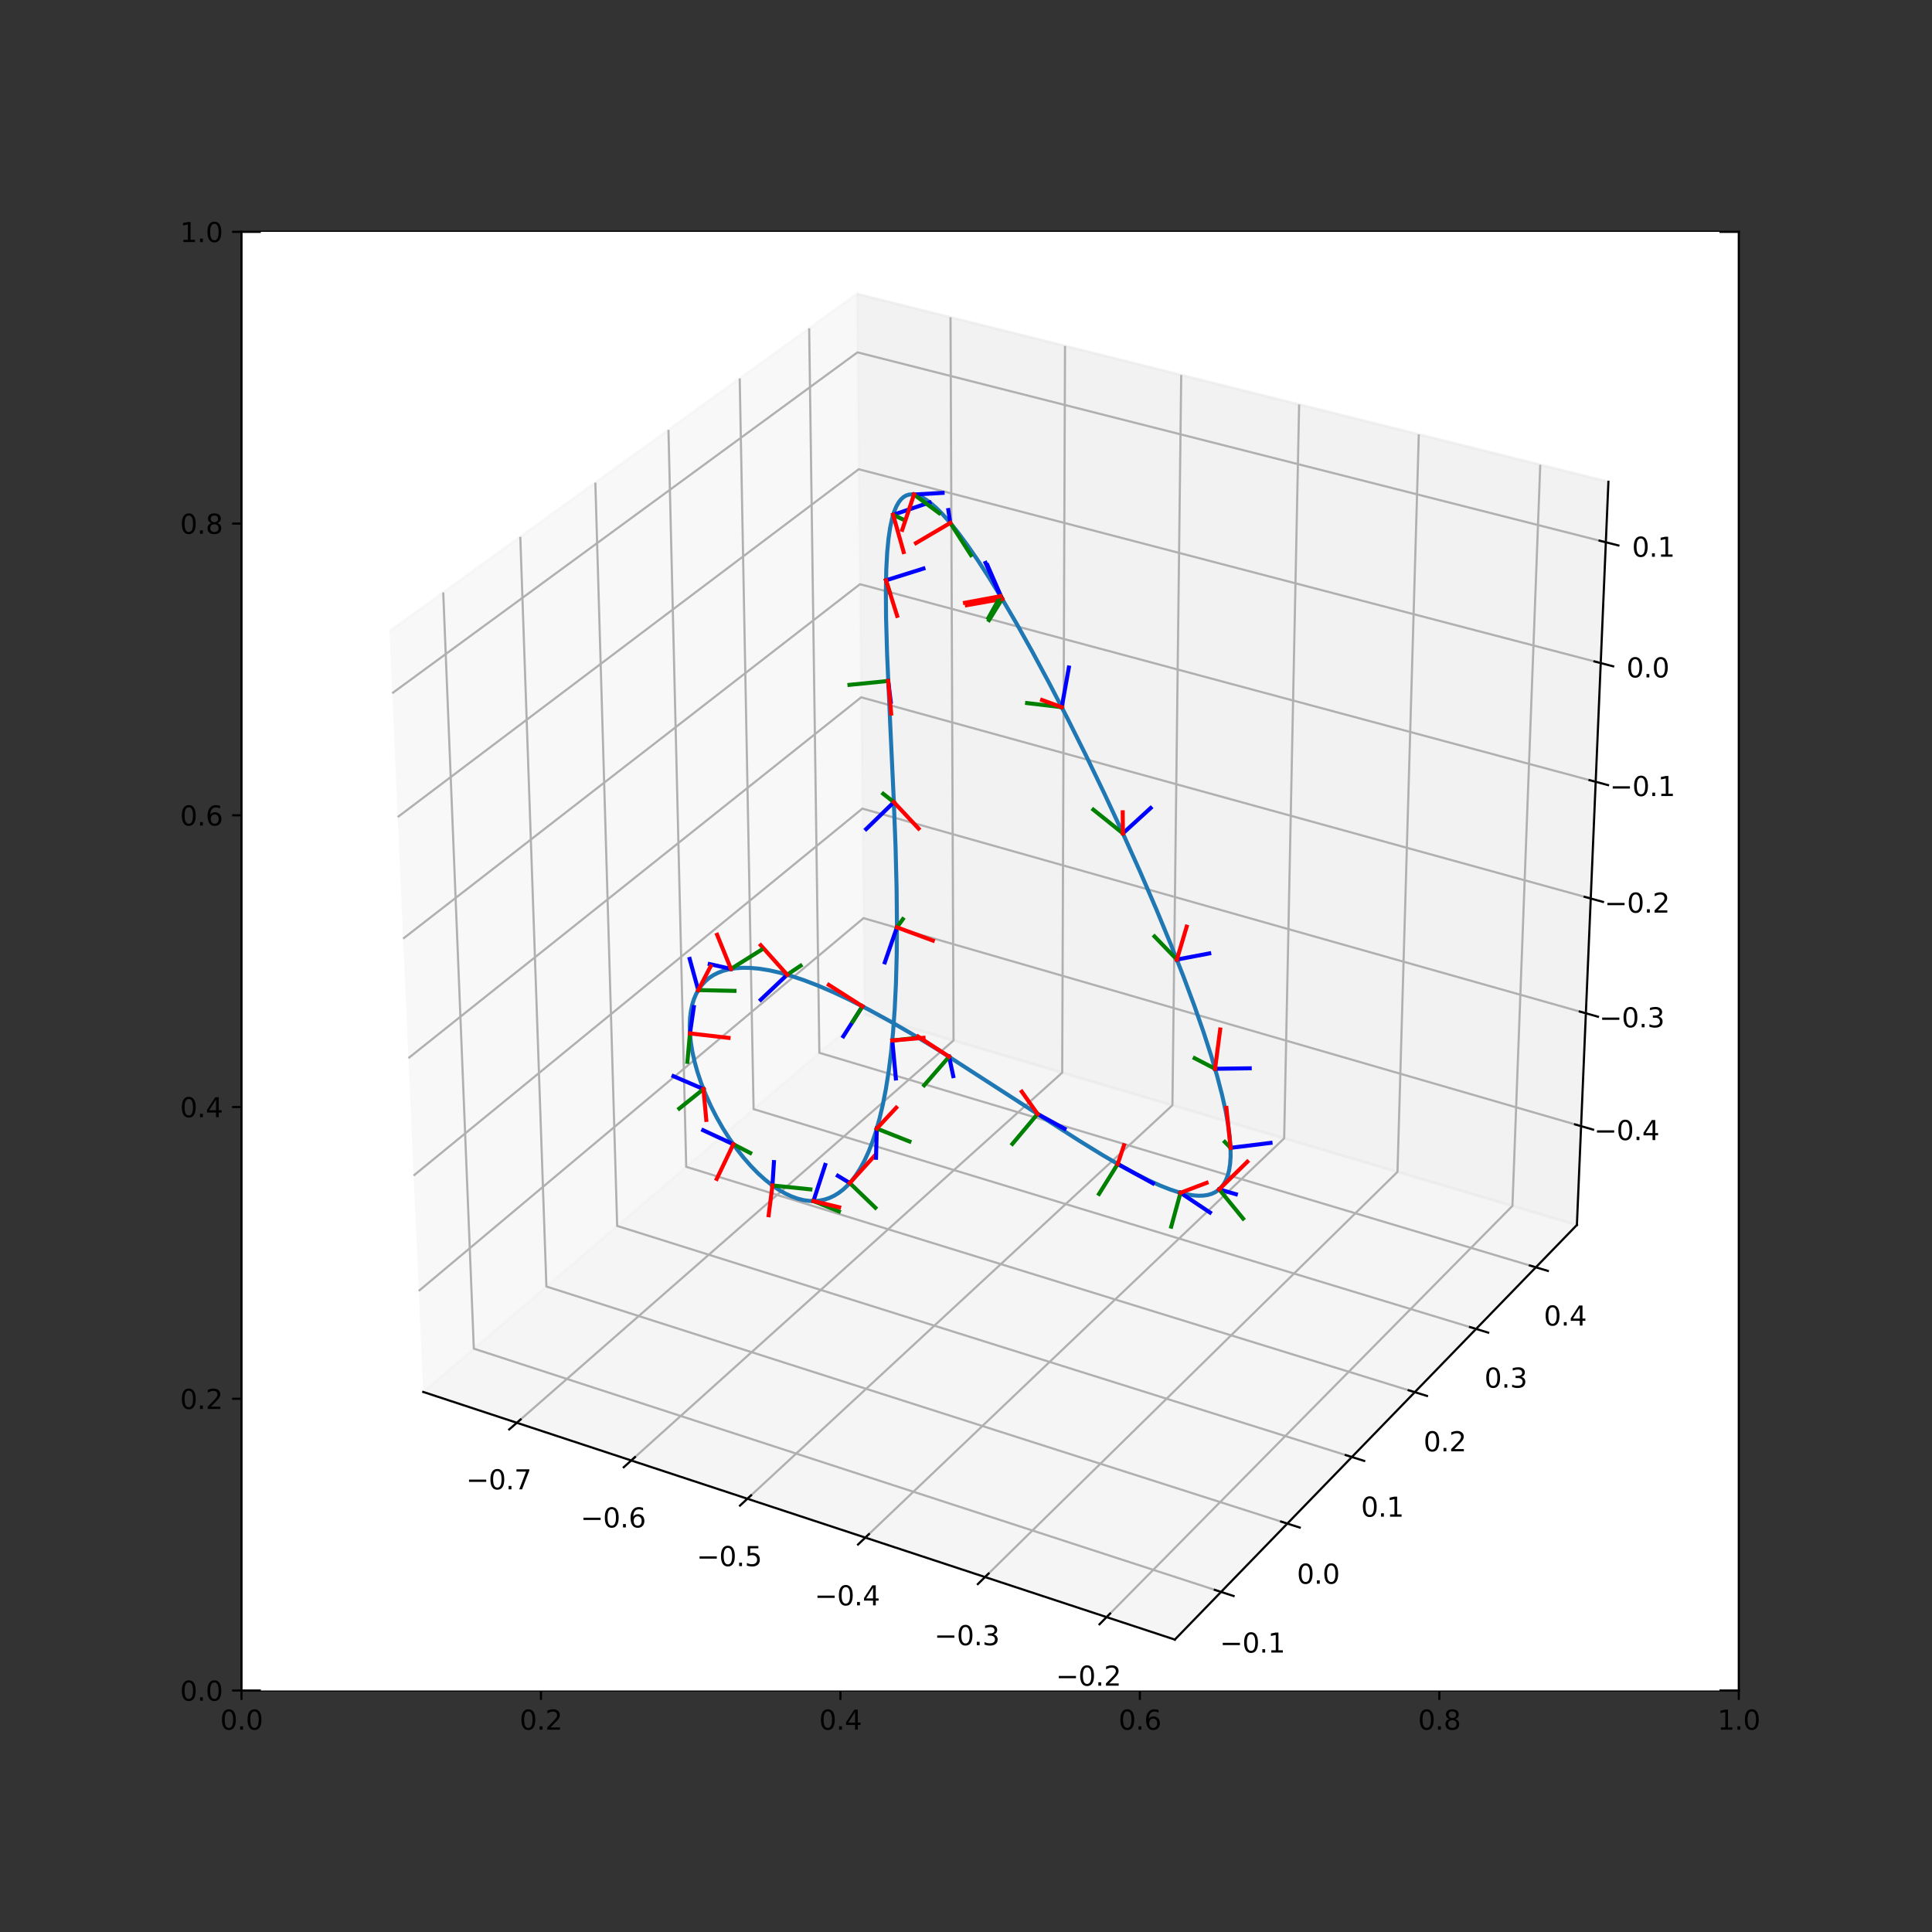 <?xml version="1.0" encoding="utf-8" standalone="no"?>
<!DOCTYPE svg PUBLIC "-//W3C//DTD SVG 1.1//EN"
  "http://www.w3.org/Graphics/SVG/1.1/DTD/svg11.dtd">
<svg xmlns:xlink="http://www.w3.org/1999/xlink" width="720pt" height="720pt" viewBox="0 0 720 720" xmlns="http://www.w3.org/2000/svg" version="1.1">
 <rect x="0" y="0" width="720" height="720" fill="#333333" stroke="none"/>
 <defs>
  <style type="text/css">*{stroke-linejoin: round; stroke-linecap: butt}</style>
 </defs>
 <g id="figure_1">
  <g id="patch_1">
   <path d="M 0 720 
L 720 720 
L 720 0 
L 0 0 
L 0 720 
z
" style="fill: none"/>
  </g>
  <g id="axes_1">
   <g id="patch_2">
    <path d="M 90 630 
L 648 630 
L 648 86.4 
L 90 86.4 
z
" style="fill: #ffffff"/>
   </g>
   <g id="matplotlib.axis_1">
    <g id="xtick_1">
     <g id="line2d_1">
      <defs>
       <path id="m10af099712" d="M 0 0 
L 0 3.5 
" style="stroke: #000000; stroke-width: 0.8"/>
      </defs>
      <g>
       <use xlink:href="#m10af099712" x="90" y="630" style="stroke: #000000; stroke-width: 0.8"/>
      </g>
     </g>
     <g id="text_1">
      <!-- 0.0 -->
      <g transform="translate(82.048 644.598)scale(0.1 -0.1)">
       <defs>
        <path id="DejaVuSans-30" d="M 2034 4250 
Q 1547 4250 1301 3770 
Q 1056 3291 1056 2328 
Q 1056 1369 1301 889 
Q 1547 409 2034 409 
Q 2525 409 2770 889 
Q 3016 1369 3016 2328 
Q 3016 3291 2770 3770 
Q 2525 4250 2034 4250 
z
M 2034 4750 
Q 2819 4750 3233 4129 
Q 3647 3509 3647 2328 
Q 3647 1150 3233 529 
Q 2819 -91 2034 -91 
Q 1250 -91 836 529 
Q 422 1150 422 2328 
Q 422 3509 836 4129 
Q 1250 4750 2034 4750 
z
" transform="scale(0.016)"/>
        <path id="DejaVuSans-2e" d="M 684 794 
L 1344 794 
L 1344 0 
L 684 0 
L 684 794 
z
" transform="scale(0.016)"/>
       </defs>
       <use xlink:href="#DejaVuSans-30"/>
       <use xlink:href="#DejaVuSans-2e" x="63.623"/>
       <use xlink:href="#DejaVuSans-30" x="95.41"/>
      </g>
     </g>
    </g>
    <g id="xtick_2">
     <g id="line2d_2">
      <g>
       <use xlink:href="#m10af099712" x="201.6" y="630" style="stroke: #000000; stroke-width: 0.8"/>
      </g>
     </g>
     <g id="text_2">
      <!-- 0.2 -->
      <g transform="translate(193.648 644.598)scale(0.1 -0.1)">
       <defs>
        <path id="DejaVuSans-32" d="M 1228 531 
L 3431 531 
L 3431 0 
L 469 0 
L 469 531 
Q 828 903 1448 1529 
Q 2069 2156 2228 2338 
Q 2531 2678 2651 2914 
Q 2772 3150 2772 3378 
Q 2772 3750 2511 3984 
Q 2250 4219 1831 4219 
Q 1534 4219 1204 4116 
Q 875 4013 500 3803 
L 500 4441 
Q 881 4594 1212 4672 
Q 1544 4750 1819 4750 
Q 2544 4750 2975 4387 
Q 3406 4025 3406 3419 
Q 3406 3131 3298 2873 
Q 3191 2616 2906 2266 
Q 2828 2175 2409 1742 
Q 1991 1309 1228 531 
z
" transform="scale(0.016)"/>
       </defs>
       <use xlink:href="#DejaVuSans-30"/>
       <use xlink:href="#DejaVuSans-2e" x="63.623"/>
       <use xlink:href="#DejaVuSans-32" x="95.41"/>
      </g>
     </g>
    </g>
    <g id="xtick_3">
     <g id="line2d_3">
      <g>
       <use xlink:href="#m10af099712" x="313.2" y="630" style="stroke: #000000; stroke-width: 0.8"/>
      </g>
     </g>
     <g id="text_3">
      <!-- 0.4 -->
      <g transform="translate(305.248 644.598)scale(0.1 -0.1)">
       <defs>
        <path id="DejaVuSans-34" d="M 2419 4116 
L 825 1625 
L 2419 1625 
L 2419 4116 
z
M 2253 4666 
L 3047 4666 
L 3047 1625 
L 3713 1625 
L 3713 1100 
L 3047 1100 
L 3047 0 
L 2419 0 
L 2419 1100 
L 313 1100 
L 313 1709 
L 2253 4666 
z
" transform="scale(0.016)"/>
       </defs>
       <use xlink:href="#DejaVuSans-30"/>
       <use xlink:href="#DejaVuSans-2e" x="63.623"/>
       <use xlink:href="#DejaVuSans-34" x="95.41"/>
      </g>
     </g>
    </g>
    <g id="xtick_4">
     <g id="line2d_4">
      <g>
       <use xlink:href="#m10af099712" x="424.8" y="630" style="stroke: #000000; stroke-width: 0.8"/>
      </g>
     </g>
     <g id="text_4">
      <!-- 0.6 -->
      <g transform="translate(416.848 644.598)scale(0.1 -0.1)">
       <defs>
        <path id="DejaVuSans-36" d="M 2113 2584 
Q 1688 2584 1439 2293 
Q 1191 2003 1191 1497 
Q 1191 994 1439 701 
Q 1688 409 2113 409 
Q 2538 409 2786 701 
Q 3034 994 3034 1497 
Q 3034 2003 2786 2293 
Q 2538 2584 2113 2584 
z
M 3366 4563 
L 3366 3988 
Q 3128 4100 2886 4159 
Q 2644 4219 2406 4219 
Q 1781 4219 1451 3797 
Q 1122 3375 1075 2522 
Q 1259 2794 1537 2939 
Q 1816 3084 2150 3084 
Q 2853 3084 3261 2657 
Q 3669 2231 3669 1497 
Q 3669 778 3244 343 
Q 2819 -91 2113 -91 
Q 1303 -91 875 529 
Q 447 1150 447 2328 
Q 447 3434 972 4092 
Q 1497 4750 2381 4750 
Q 2619 4750 2861 4703 
Q 3103 4656 3366 4563 
z
" transform="scale(0.016)"/>
       </defs>
       <use xlink:href="#DejaVuSans-30"/>
       <use xlink:href="#DejaVuSans-2e" x="63.623"/>
       <use xlink:href="#DejaVuSans-36" x="95.41"/>
      </g>
     </g>
    </g>
    <g id="xtick_5">
     <g id="line2d_5">
      <g>
       <use xlink:href="#m10af099712" x="536.4" y="630" style="stroke: #000000; stroke-width: 0.8"/>
      </g>
     </g>
     <g id="text_5">
      <!-- 0.8 -->
      <g transform="translate(528.448 644.598)scale(0.1 -0.1)">
       <defs>
        <path id="DejaVuSans-38" d="M 2034 2216 
Q 1584 2216 1326 1975 
Q 1069 1734 1069 1313 
Q 1069 891 1326 650 
Q 1584 409 2034 409 
Q 2484 409 2743 651 
Q 3003 894 3003 1313 
Q 3003 1734 2745 1975 
Q 2488 2216 2034 2216 
z
M 1403 2484 
Q 997 2584 770 2862 
Q 544 3141 544 3541 
Q 544 4100 942 4425 
Q 1341 4750 2034 4750 
Q 2731 4750 3128 4425 
Q 3525 4100 3525 3541 
Q 3525 3141 3298 2862 
Q 3072 2584 2669 2484 
Q 3125 2378 3379 2068 
Q 3634 1759 3634 1313 
Q 3634 634 3220 271 
Q 2806 -91 2034 -91 
Q 1263 -91 848 271 
Q 434 634 434 1313 
Q 434 1759 690 2068 
Q 947 2378 1403 2484 
z
M 1172 3481 
Q 1172 3119 1398 2916 
Q 1625 2713 2034 2713 
Q 2441 2713 2670 2916 
Q 2900 3119 2900 3481 
Q 2900 3844 2670 4047 
Q 2441 4250 2034 4250 
Q 1625 4250 1398 4047 
Q 1172 3844 1172 3481 
z
" transform="scale(0.016)"/>
       </defs>
       <use xlink:href="#DejaVuSans-30"/>
       <use xlink:href="#DejaVuSans-2e" x="63.623"/>
       <use xlink:href="#DejaVuSans-38" x="95.41"/>
      </g>
     </g>
    </g>
    <g id="xtick_6">
     <g id="line2d_6">
      <g>
       <use xlink:href="#m10af099712" x="648" y="630" style="stroke: #000000; stroke-width: 0.8"/>
      </g>
     </g>
     <g id="text_6">
      <!-- 1.0 -->
      <g transform="translate(640.048 644.598)scale(0.1 -0.1)">
       <defs>
        <path id="DejaVuSans-31" d="M 794 531 
L 1825 531 
L 1825 4091 
L 703 3866 
L 703 4441 
L 1819 4666 
L 2450 4666 
L 2450 531 
L 3481 531 
L 3481 0 
L 794 0 
L 794 531 
z
" transform="scale(0.016)"/>
       </defs>
       <use xlink:href="#DejaVuSans-31"/>
       <use xlink:href="#DejaVuSans-2e" x="63.623"/>
       <use xlink:href="#DejaVuSans-30" x="95.41"/>
      </g>
     </g>
    </g>
   </g>
   <g id="matplotlib.axis_2">
    <g id="ytick_1">
     <g id="line2d_7">
      <defs>
       <path id="ma4644f9e7c" d="M 0 0 
L -3.5 0 
" style="stroke: #000000; stroke-width: 0.8"/>
      </defs>
      <g>
       <use xlink:href="#ma4644f9e7c" x="90" y="630" style="stroke: #000000; stroke-width: 0.8"/>
      </g>
     </g>
     <g id="text_7">
      <!-- 0.0 -->
      <g transform="translate(67.097 633.799)scale(0.1 -0.1)">
       <use xlink:href="#DejaVuSans-30"/>
       <use xlink:href="#DejaVuSans-2e" x="63.623"/>
       <use xlink:href="#DejaVuSans-30" x="95.41"/>
      </g>
     </g>
    </g>
    <g id="ytick_2">
     <g id="line2d_8">
      <g>
       <use xlink:href="#ma4644f9e7c" x="90" y="521.28" style="stroke: #000000; stroke-width: 0.8"/>
      </g>
     </g>
     <g id="text_8">
      <!-- 0.2 -->
      <g transform="translate(67.097 525.079)scale(0.1 -0.1)">
       <use xlink:href="#DejaVuSans-30"/>
       <use xlink:href="#DejaVuSans-2e" x="63.623"/>
       <use xlink:href="#DejaVuSans-32" x="95.41"/>
      </g>
     </g>
    </g>
    <g id="ytick_3">
     <g id="line2d_9">
      <g>
       <use xlink:href="#ma4644f9e7c" x="90" y="412.56" style="stroke: #000000; stroke-width: 0.8"/>
      </g>
     </g>
     <g id="text_9">
      <!-- 0.4 -->
      <g transform="translate(67.097 416.359)scale(0.1 -0.1)">
       <use xlink:href="#DejaVuSans-30"/>
       <use xlink:href="#DejaVuSans-2e" x="63.623"/>
       <use xlink:href="#DejaVuSans-34" x="95.41"/>
      </g>
     </g>
    </g>
    <g id="ytick_4">
     <g id="line2d_10">
      <g>
       <use xlink:href="#ma4644f9e7c" x="90" y="303.84" style="stroke: #000000; stroke-width: 0.8"/>
      </g>
     </g>
     <g id="text_10">
      <!-- 0.6 -->
      <g transform="translate(67.097 307.639)scale(0.1 -0.1)">
       <use xlink:href="#DejaVuSans-30"/>
       <use xlink:href="#DejaVuSans-2e" x="63.623"/>
       <use xlink:href="#DejaVuSans-36" x="95.41"/>
      </g>
     </g>
    </g>
    <g id="ytick_5">
     <g id="line2d_11">
      <g>
       <use xlink:href="#ma4644f9e7c" x="90" y="195.12" style="stroke: #000000; stroke-width: 0.8"/>
      </g>
     </g>
     <g id="text_11">
      <!-- 0.8 -->
      <g transform="translate(67.097 198.919)scale(0.1 -0.1)">
       <use xlink:href="#DejaVuSans-30"/>
       <use xlink:href="#DejaVuSans-2e" x="63.623"/>
       <use xlink:href="#DejaVuSans-38" x="95.41"/>
      </g>
     </g>
    </g>
    <g id="ytick_6">
     <g id="line2d_12">
      <g>
       <use xlink:href="#ma4644f9e7c" x="90" y="86.4" style="stroke: #000000; stroke-width: 0.8"/>
      </g>
     </g>
     <g id="text_12">
      <!-- 1.0 -->
      <g transform="translate(67.097 90.199)scale(0.1 -0.1)">
       <use xlink:href="#DejaVuSans-31"/>
       <use xlink:href="#DejaVuSans-2e" x="63.623"/>
       <use xlink:href="#DejaVuSans-30" x="95.41"/>
      </g>
     </g>
    </g>
   </g>
   <g id="patch_3">
    <path d="M 90 630 
L 90 86.4 
" style="fill: none; stroke: #000000; stroke-width: 0.8; stroke-linejoin: miter; stroke-linecap: square"/>
   </g>
   <g id="patch_4">
    <path d="M 648 630 
L 648 86.4 
" style="fill: none; stroke: #000000; stroke-width: 0.8; stroke-linejoin: miter; stroke-linecap: square"/>
   </g>
   <g id="patch_5">
    <path d="M 90 630 
L 648 630 
" style="fill: none; stroke: #000000; stroke-width: 0.8; stroke-linejoin: miter; stroke-linecap: square"/>
   </g>
   <g id="patch_6">
    <path d="M 90 86.4 
L 648 86.4 
" style="fill: none; stroke: #000000; stroke-width: 0.8; stroke-linejoin: miter; stroke-linecap: square"/>
   </g>
  </g>
  <g id="patch_7">
   <path d="M 97.2 630 
L 640.8 630 
L 640.8 86.4 
L 97.2 86.4 
z
" style="fill: #ffffff"/>
  </g>
  <g id="pane3d_1">
   <g id="patch_8">
    <path d="M 157.732 518.738 
L 322.193 377.931 
L 319.321 109.523 
L 145.139 235.251 
" style="fill: #f2f2f2; opacity: 0.5; stroke: #f2f2f2; stroke-linejoin: miter"/>
   </g>
  </g>
  <g id="pane3d_2">
   <g id="patch_9">
    <path d="M 322.193 377.931 
L 587.663 456.513 
L 599.407 179.555 
L 319.321 109.523 
" style="fill: #e6e6e6; opacity: 0.5; stroke: #e6e6e6; stroke-linejoin: miter"/>
   </g>
  </g>
  <g id="pane3d_3">
   <g id="patch_10">
    <path d="M 157.732 518.738 
L 437.823 611.028 
L 587.663 456.513 
L 322.193 377.931 
" style="fill: #ececec; opacity: 0.5; stroke: #ececec; stroke-linejoin: miter"/>
   </g>
  </g>
  <g id="axis3d_1">
   <g id="line2d_13">
    <path d="M 157.732 518.738 
L 437.823 611.028 
" style="fill: none; stroke: #000000; stroke-width: 0.8; stroke-linecap: square"/>
   </g>
   <g id="Line3DCollection_1">
    <path d="M 192.602 530.228 
L 355.351 387.746 
L 354.231 118.252 
" style="fill: none; stroke: #b0b0b0; stroke-width: 0.8"/>
    <path d="M 235.243 544.278 
L 395.856 399.736 
L 396.904 128.922 
" style="fill: none; stroke: #b0b0b0; stroke-width: 0.8"/>
    <path d="M 278.528 558.541 
L 436.926 411.893 
L 440.205 139.748 
" style="fill: none; stroke: #b0b0b0; stroke-width: 0.8"/>
    <path d="M 322.47 573.02 
L 478.572 424.221 
L 484.145 150.735 
" style="fill: none; stroke: #b0b0b0; stroke-width: 0.8"/>
    <path d="M 367.086 587.721 
L 520.806 436.722 
L 528.741 161.886 
" style="fill: none; stroke: #b0b0b0; stroke-width: 0.8"/>
    <path d="M 412.391 602.649 
L 563.641 449.402 
L 574.006 173.204 
" style="fill: none; stroke: #b0b0b0; stroke-width: 0.8"/>
   </g>
   <g id="xtick_7">
    <g id="line2d_14">
     <path d="M 194.01 528.995 
L 189.78 532.699 
" style="fill: none; stroke: #000000; stroke-width: 0.8; stroke-linecap: square"/>
    </g>
    <g id="text_13">
     <!-- −0.7 -->
     <g transform="translate(173.708 555.038)scale(0.1 -0.1)">
      <defs>
       <path id="DejaVuSans-2212" d="M 678 2272 
L 4684 2272 
L 4684 1741 
L 678 1741 
L 678 2272 
z
" transform="scale(0.016)"/>
       <path id="DejaVuSans-37" d="M 525 4666 
L 3525 4666 
L 3525 4397 
L 1831 0 
L 1172 0 
L 2766 4134 
L 525 4134 
L 525 4666 
z
" transform="scale(0.016)"/>
      </defs>
      <use xlink:href="#DejaVuSans-2212"/>
      <use xlink:href="#DejaVuSans-30" x="83.789"/>
      <use xlink:href="#DejaVuSans-2e" x="147.412"/>
      <use xlink:href="#DejaVuSans-37" x="179.199"/>
     </g>
    </g>
   </g>
   <g id="xtick_8">
    <g id="line2d_15">
     <path d="M 236.633 543.027 
L 232.457 546.786 
" style="fill: none; stroke: #000000; stroke-width: 0.8; stroke-linecap: square"/>
    </g>
    <g id="text_14">
     <!-- −0.6 -->
     <g transform="translate(216.346 569.233)scale(0.1 -0.1)">
      <use xlink:href="#DejaVuSans-2212"/>
      <use xlink:href="#DejaVuSans-30" x="83.789"/>
      <use xlink:href="#DejaVuSans-2e" x="147.412"/>
      <use xlink:href="#DejaVuSans-36" x="179.199"/>
     </g>
    </g>
   </g>
   <g id="xtick_9">
    <g id="line2d_16">
     <path d="M 279.9 557.27 
L 275.778 561.086 
" style="fill: none; stroke: #000000; stroke-width: 0.8; stroke-linecap: square"/>
    </g>
    <g id="text_15">
     <!-- −0.5 -->
     <g transform="translate(259.629 583.642)scale(0.1 -0.1)">
      <defs>
       <path id="DejaVuSans-35" d="M 691 4666 
L 3169 4666 
L 3169 4134 
L 1269 4134 
L 1269 2991 
Q 1406 3038 1543 3061 
Q 1681 3084 1819 3084 
Q 2600 3084 3056 2656 
Q 3513 2228 3513 1497 
Q 3513 744 3044 326 
Q 2575 -91 1722 -91 
Q 1428 -91 1123 -41 
Q 819 9 494 109 
L 494 744 
Q 775 591 1075 516 
Q 1375 441 1709 441 
Q 2250 441 2565 725 
Q 2881 1009 2881 1497 
Q 2881 1984 2565 2268 
Q 2250 2553 1709 2553 
Q 1456 2553 1204 2497 
Q 953 2441 691 2322 
L 691 4666 
z
" transform="scale(0.016)"/>
      </defs>
      <use xlink:href="#DejaVuSans-2212"/>
      <use xlink:href="#DejaVuSans-30" x="83.789"/>
      <use xlink:href="#DejaVuSans-2e" x="147.412"/>
      <use xlink:href="#DejaVuSans-35" x="179.199"/>
     </g>
    </g>
   </g>
   <g id="xtick_10">
    <g id="line2d_17">
     <path d="M 323.823 571.73 
L 319.759 575.604 
" style="fill: none; stroke: #000000; stroke-width: 0.8; stroke-linecap: square"/>
    </g>
    <g id="text_16">
     <!-- −0.4 -->
     <g transform="translate(303.57 598.271)scale(0.1 -0.1)">
      <use xlink:href="#DejaVuSans-2212"/>
      <use xlink:href="#DejaVuSans-30" x="83.789"/>
      <use xlink:href="#DejaVuSans-2e" x="147.412"/>
      <use xlink:href="#DejaVuSans-34" x="179.199"/>
     </g>
    </g>
   </g>
   <g id="xtick_11">
    <g id="line2d_18">
     <path d="M 368.419 586.411 
L 364.415 590.345 
" style="fill: none; stroke: #000000; stroke-width: 0.8; stroke-linecap: square"/>
    </g>
    <g id="text_17">
     <!-- −0.3 -->
     <g transform="translate(348.186 613.125)scale(0.1 -0.1)">
      <defs>
       <path id="DejaVuSans-33" d="M 2597 2516 
Q 3050 2419 3304 2112 
Q 3559 1806 3559 1356 
Q 3559 666 3084 287 
Q 2609 -91 1734 -91 
Q 1441 -91 1130 -33 
Q 819 25 488 141 
L 488 750 
Q 750 597 1062 519 
Q 1375 441 1716 441 
Q 2309 441 2620 675 
Q 2931 909 2931 1356 
Q 2931 1769 2642 2001 
Q 2353 2234 1838 2234 
L 1294 2234 
L 1294 2753 
L 1863 2753 
Q 2328 2753 2575 2939 
Q 2822 3125 2822 3475 
Q 2822 3834 2567 4026 
Q 2313 4219 1838 4219 
Q 1578 4219 1281 4162 
Q 984 4106 628 3988 
L 628 4550 
Q 988 4650 1302 4700 
Q 1616 4750 1894 4750 
Q 2613 4750 3031 4423 
Q 3450 4097 3450 3541 
Q 3450 3153 3228 2886 
Q 3006 2619 2597 2516 
z
" transform="scale(0.016)"/>
      </defs>
      <use xlink:href="#DejaVuSans-2212"/>
      <use xlink:href="#DejaVuSans-30" x="83.789"/>
      <use xlink:href="#DejaVuSans-2e" x="147.412"/>
      <use xlink:href="#DejaVuSans-33" x="179.199"/>
     </g>
    </g>
   </g>
   <g id="xtick_12">
    <g id="line2d_19">
     <path d="M 413.704 601.319 
L 409.761 605.314 
" style="fill: none; stroke: #000000; stroke-width: 0.8; stroke-linecap: square"/>
    </g>
    <g id="text_18">
     <!-- −0.2 -->
     <g transform="translate(393.491 628.208)scale(0.1 -0.1)">
      <use xlink:href="#DejaVuSans-2212"/>
      <use xlink:href="#DejaVuSans-30" x="83.789"/>
      <use xlink:href="#DejaVuSans-2e" x="147.412"/>
      <use xlink:href="#DejaVuSans-32" x="179.199"/>
     </g>
    </g>
   </g>
  </g>
  <g id="axis3d_2">
   <g id="line2d_20">
    <path d="M 587.663 456.513 
L 437.823 611.028 
" style="fill: none; stroke: #000000; stroke-width: 0.8; stroke-linecap: square"/>
   </g>
   <g id="Line3DCollection_2">
    <path d="M 165.18 220.785 
L 176.582 502.6 
L 455.054 593.26 
" style="fill: none; stroke: #b0b0b0; stroke-width: 0.8"/>
    <path d="M 193.899 200.056 
L 203.626 479.445 
L 479.75 567.794 
" style="fill: none; stroke: #b0b0b0; stroke-width: 0.8"/>
    <path d="M 221.867 179.868 
L 230.001 456.863 
L 503.805 542.988 
" style="fill: none; stroke: #b0b0b0; stroke-width: 0.8"/>
    <path d="M 249.113 160.201 
L 255.731 434.834 
L 527.245 518.817 
" style="fill: none; stroke: #b0b0b0; stroke-width: 0.8"/>
    <path d="M 275.667 141.034 
L 280.84 413.336 
L 550.092 495.256 
" style="fill: none; stroke: #b0b0b0; stroke-width: 0.8"/>
    <path d="M 301.552 122.349 
L 305.35 392.351 
L 572.369 472.284 
" style="fill: none; stroke: #b0b0b0; stroke-width: 0.8"/>
   </g>
   <g id="xtick_13">
    <g id="line2d_21">
     <path d="M 452.718 592.499 
L 459.732 594.783 
" style="fill: none; stroke: #000000; stroke-width: 0.8; stroke-linecap: square"/>
    </g>
    <g id="text_19">
     <!-- −0.1 -->
     <g transform="translate(454.594 615.868)scale(0.1 -0.1)">
      <use xlink:href="#DejaVuSans-2212"/>
      <use xlink:href="#DejaVuSans-30" x="83.789"/>
      <use xlink:href="#DejaVuSans-2e" x="147.412"/>
      <use xlink:href="#DejaVuSans-31" x="179.199"/>
     </g>
    </g>
   </g>
   <g id="xtick_14">
    <g id="line2d_22">
     <path d="M 477.435 567.053 
L 484.385 569.277 
" style="fill: none; stroke: #000000; stroke-width: 0.8; stroke-linecap: square"/>
    </g>
    <g id="text_20">
     <!-- 0.0 -->
     <g transform="translate(483.318 590.212)scale(0.1 -0.1)">
      <use xlink:href="#DejaVuSans-30"/>
      <use xlink:href="#DejaVuSans-2e" x="63.623"/>
      <use xlink:href="#DejaVuSans-30" x="95.41"/>
     </g>
    </g>
   </g>
   <g id="xtick_15">
    <g id="line2d_23">
     <path d="M 501.511 542.266 
L 508.399 544.433 
" style="fill: none; stroke: #000000; stroke-width: 0.8; stroke-linecap: square"/>
    </g>
    <g id="text_21">
     <!-- 0.1 -->
     <g transform="translate(507.217 565.222)scale(0.1 -0.1)">
      <use xlink:href="#DejaVuSans-30"/>
      <use xlink:href="#DejaVuSans-2e" x="63.623"/>
      <use xlink:href="#DejaVuSans-31" x="95.41"/>
     </g>
    </g>
   </g>
   <g id="xtick_16">
    <g id="line2d_24">
     <path d="M 524.971 518.113 
L 531.797 520.225 
" style="fill: none; stroke: #000000; stroke-width: 0.8; stroke-linecap: square"/>
    </g>
    <g id="text_22">
     <!-- 0.2 -->
     <g transform="translate(530.505 540.871)scale(0.1 -0.1)">
      <use xlink:href="#DejaVuSans-30"/>
      <use xlink:href="#DejaVuSans-2e" x="63.623"/>
      <use xlink:href="#DejaVuSans-32" x="95.41"/>
     </g>
    </g>
   </g>
   <g id="xtick_17">
    <g id="line2d_25">
     <path d="M 547.839 494.571 
L 554.604 496.629 
" style="fill: none; stroke: #000000; stroke-width: 0.8; stroke-linecap: square"/>
    </g>
    <g id="text_23">
     <!-- 0.3 -->
     <g transform="translate(553.204 517.135)scale(0.1 -0.1)">
      <use xlink:href="#DejaVuSans-30"/>
      <use xlink:href="#DejaVuSans-2e" x="63.623"/>
      <use xlink:href="#DejaVuSans-33" x="95.41"/>
     </g>
    </g>
   </g>
   <g id="xtick_18">
    <g id="line2d_26">
     <path d="M 570.135 471.616 
L 576.841 473.623 
" style="fill: none; stroke: #000000; stroke-width: 0.8; stroke-linecap: square"/>
    </g>
    <g id="text_24">
     <!-- 0.4 -->
     <g transform="translate(575.336 493.991)scale(0.1 -0.1)">
      <use xlink:href="#DejaVuSans-30"/>
      <use xlink:href="#DejaVuSans-2e" x="63.623"/>
      <use xlink:href="#DejaVuSans-34" x="95.41"/>
     </g>
    </g>
   </g>
  </g>
  <g id="axis3d_3">
   <g id="line2d_27">
    <path d="M 587.663 456.513 
L 599.407 179.555 
" style="fill: none; stroke: #000000; stroke-width: 0.8; stroke-linecap: square"/>
   </g>
   <g id="Line3DCollection_3">
    <path d="M 589.225 419.683 
L 321.81 342.163 
L 156.06 481.103 
" style="fill: none; stroke: #b0b0b0; stroke-width: 0.8"/>
    <path d="M 591.008 377.622 
L 321.373 301.343 
L 154.15 438.098 
" style="fill: none; stroke: #b0b0b0; stroke-width: 0.8"/>
    <path d="M 592.822 334.85 
L 320.93 259.864 
L 152.206 394.342 
" style="fill: none; stroke: #b0b0b0; stroke-width: 0.8"/>
    <path d="M 594.666 291.35 
L 320.479 217.711 
L 150.228 349.813 
" style="fill: none; stroke: #b0b0b0; stroke-width: 0.8"/>
    <path d="M 596.543 247.102 
L 320.02 174.865 
L 148.215 304.491 
" style="fill: none; stroke: #b0b0b0; stroke-width: 0.8"/>
    <path d="M 598.451 202.087 
L 319.554 131.311 
L 146.166 258.355 
" style="fill: none; stroke: #b0b0b0; stroke-width: 0.8"/>
   </g>
   <g id="xtick_19">
    <g id="line2d_28">
     <path d="M 586.988 419.034 
L 593.703 420.981 
" style="fill: none; stroke: #000000; stroke-width: 0.8; stroke-linecap: square"/>
    </g>
    <g id="text_25">
     <!-- −0.4 -->
     <g transform="translate(594.063 424.873)scale(0.1 -0.1)">
      <use xlink:href="#DejaVuSans-2212"/>
      <use xlink:href="#DejaVuSans-30" x="83.789"/>
      <use xlink:href="#DejaVuSans-2e" x="147.412"/>
      <use xlink:href="#DejaVuSans-34" x="179.199"/>
     </g>
    </g>
   </g>
   <g id="xtick_20">
    <g id="line2d_29">
     <path d="M 588.752 376.983 
L 595.526 378.9 
" style="fill: none; stroke: #000000; stroke-width: 0.8; stroke-linecap: square"/>
    </g>
    <g id="text_26">
     <!-- −0.3 -->
     <g transform="translate(595.986 382.85)scale(0.1 -0.1)">
      <use xlink:href="#DejaVuSans-2212"/>
      <use xlink:href="#DejaVuSans-30" x="83.789"/>
      <use xlink:href="#DejaVuSans-2e" x="147.412"/>
      <use xlink:href="#DejaVuSans-33" x="179.199"/>
     </g>
    </g>
   </g>
   <g id="xtick_21">
    <g id="line2d_30">
     <path d="M 590.546 334.223 
L 597.379 336.107 
" style="fill: none; stroke: #000000; stroke-width: 0.8; stroke-linecap: square"/>
    </g>
    <g id="text_27">
     <!-- −0.2 -->
     <g transform="translate(597.942 340.118)scale(0.1 -0.1)">
      <use xlink:href="#DejaVuSans-2212"/>
      <use xlink:href="#DejaVuSans-30" x="83.789"/>
      <use xlink:href="#DejaVuSans-2e" x="147.412"/>
      <use xlink:href="#DejaVuSans-32" x="179.199"/>
     </g>
    </g>
   </g>
   <g id="xtick_22">
    <g id="line2d_31">
     <path d="M 592.37 290.733 
L 599.264 292.585 
" style="fill: none; stroke: #000000; stroke-width: 0.8; stroke-linecap: square"/>
    </g>
    <g id="text_28">
     <!-- −0.1 -->
     <g transform="translate(599.93 296.659)scale(0.1 -0.1)">
      <use xlink:href="#DejaVuSans-2212"/>
      <use xlink:href="#DejaVuSans-30" x="83.789"/>
      <use xlink:href="#DejaVuSans-2e" x="147.412"/>
      <use xlink:href="#DejaVuSans-31" x="179.199"/>
     </g>
    </g>
   </g>
   <g id="xtick_23">
    <g id="line2d_32">
     <path d="M 594.226 246.497 
L 601.181 248.314 
" style="fill: none; stroke: #000000; stroke-width: 0.8; stroke-linecap: square"/>
    </g>
    <g id="text_29">
     <!-- 0.0 -->
     <g transform="translate(606.143 252.454)scale(0.1 -0.1)">
      <use xlink:href="#DejaVuSans-30"/>
      <use xlink:href="#DejaVuSans-2e" x="63.623"/>
      <use xlink:href="#DejaVuSans-30" x="95.41"/>
     </g>
    </g>
   </g>
   <g id="xtick_24">
    <g id="line2d_33">
     <path d="M 596.114 201.494 
L 603.131 203.274 
" style="fill: none; stroke: #000000; stroke-width: 0.8; stroke-linecap: square"/>
    </g>
    <g id="text_30">
     <!-- 0.1 -->
     <g transform="translate(608.201 207.483)scale(0.1 -0.1)">
      <use xlink:href="#DejaVuSans-30"/>
      <use xlink:href="#DejaVuSans-2e" x="63.623"/>
      <use xlink:href="#DejaVuSans-31" x="95.41"/>
     </g>
    </g>
   </g>
  </g>
  <g id="axes_2">
   <g id="line2d_34">
    <path d="M 373.481 223.216 
L 378.827 232.354 
L 384.651 242.756 
L 390.963 254.493 
L 397.651 267.404 
L 404.576 281.263 
L 411.549 295.714 
L 418.402 310.43 
L 424.911 324.93 
L 430.906 338.822 
L 436.309 351.898 
L 441.045 363.928 
L 445.119 374.87 
L 448.552 384.714 
L 451.381 393.482 
L 453.664 401.266 
L 455.445 408.115 
L 456.774 414.086 
L 457.71 419.288 
L 458.297 423.78 
L 458.585 427.661 
L 458.613 430.983 
L 458.42 433.802 
L 458.039 436.196 
L 457.501 438.207 
L 456.817 439.917 
L 456.017 441.334 
L 455.096 442.517 
L 454.066 443.484 
L 452.905 444.268 
L 451.615 444.872 
L 450.157 445.306 
L 448.522 445.559 
L 446.655 445.619 
L 444.536 445.46 
L 442.118 445.052 
L 439.348 444.354 
L 436.164 443.316 
L 432.497 441.88 
L 428.269 439.978 
L 423.361 437.52 
L 417.597 434.376 
L 410.743 430.376 
L 402.269 425.16 
L 390.926 417.899 
L 350.015 391.48 
L 339.975 385.386 
L 331.292 380.369 
L 323.586 376.167 
L 316.664 372.639 
L 310.38 369.68 
L 304.678 367.236 
L 299.461 365.237 
L 294.715 363.654 
L 290.422 362.45 
L 286.492 361.575 
L 282.943 361.008 
L 279.725 360.713 
L 276.791 360.664 
L 274.131 360.839 
L 271.731 361.217 
L 269.577 361.777 
L 267.612 362.515 
L 265.853 363.413 
L 264.271 364.466 
L 262.847 365.681 
L 261.581 367.052 
L 260.461 368.593 
L 259.482 370.321 
L 258.655 372.241 
L 257.988 374.354 
L 257.487 376.684 
L 257.164 379.259 
L 257.04 382.055 
L 257.129 385.099 
L 257.449 388.385 
L 258.016 391.906 
L 258.846 395.647 
L 259.949 399.589 
L 261.325 403.674 
L 262.974 407.869 
L 264.879 412.103 
L 267.013 416.303 
L 269.341 420.396 
L 271.823 424.312 
L 274.433 428.016 
L 277.105 431.423 
L 279.809 434.517 
L 282.499 437.262 
L 285.153 439.658 
L 287.749 441.709 
L 290.272 443.425 
L 292.71 444.819 
L 295.051 445.906 
L 297.31 446.713 
L 299.459 447.249 
L 301.538 447.54 
L 303.521 447.595 
L 305.428 447.429 
L 307.277 447.047 
L 309.086 446.446 
L 310.831 445.631 
L 312.549 444.583 
L 314.235 443.291 
L 315.884 441.747 
L 317.507 439.918 
L 319.098 437.789 
L 320.664 435.316 
L 322.196 432.475 
L 323.682 429.24 
L 325.111 425.59 
L 326.484 421.462 
L 327.787 416.827 
L 329.006 411.657 
L 330.135 405.881 
L 331.157 399.467 
L 332.056 392.392 
L 332.821 384.579 
L 333.44 375.952 
L 333.898 366.43 
L 334.179 355.878 
L 334.265 344.162 
L 334.135 331.031 
L 333.758 315.98 
L 333.073 297.886 
L 331.784 270.491 
L 330.597 243.836 
L 330.21 230.224 
L 330.136 220.123 
L 330.292 212.188 
L 330.631 205.841 
L 331.12 200.731 
L 331.728 196.633 
L 332.431 193.357 
L 333.208 190.769 
L 334.039 188.752 
L 334.899 187.223 
L 335.788 186.079 
L 336.7 185.252 
L 337.649 184.687 
L 338.64 184.353 
L 339.7 184.233 
L 340.844 184.331 
L 342.11 184.668 
L 343.524 185.28 
L 345.119 186.22 
L 346.932 187.553 
L 349.003 189.364 
L 351.357 191.731 
L 354.018 194.731 
L 357.036 198.477 
L 360.463 203.097 
L 364.327 208.692 
L 368.651 215.354 
L 373.45 223.164 
L 373.45 223.164 
" clip-path="url(#p6c0c8155e5)" style="fill: none; stroke: #1f77b4; stroke-width: 1.5; stroke-linecap: square"/>
   </g>
   <g id="line2d_35">
    <path d="M 373.481 223.216 
L 368.003 210.642 
" clip-path="url(#p6c0c8155e5)" style="fill: none; stroke: #0000ff; stroke-width: 1.5; stroke-linecap: square"/>
   </g>
   <g id="line2d_36">
    <path d="M 373.481 223.216 
L 368.592 231.091 
" clip-path="url(#p6c0c8155e5)" style="fill: none; stroke: #008000; stroke-width: 1.5; stroke-linecap: square"/>
   </g>
   <g id="line2d_37">
    <path d="M 373.481 223.216 
L 360.338 225.533 
" clip-path="url(#p6c0c8155e5)" style="fill: none; stroke: #ff0000; stroke-width: 1.5; stroke-linecap: square"/>
   </g>
   <g id="line2d_38">
    <path d="M 395.679 263.549 
L 398.336 248.768 
" clip-path="url(#p6c0c8155e5)" style="fill: none; stroke: #0000ff; stroke-width: 1.5; stroke-linecap: square"/>
   </g>
   <g id="line2d_39">
    <path d="M 395.679 263.549 
L 382.77 262.018 
" clip-path="url(#p6c0c8155e5)" style="fill: none; stroke: #008000; stroke-width: 1.5; stroke-linecap: square"/>
   </g>
   <g id="line2d_40">
    <path d="M 395.679 263.549 
L 388.349 260.881 
" clip-path="url(#p6c0c8155e5)" style="fill: none; stroke: #ff0000; stroke-width: 1.5; stroke-linecap: square"/>
   </g>
   <g id="line2d_41">
    <path d="M 418.468 310.575 
L 428.813 301.132 
" clip-path="url(#p6c0c8155e5)" style="fill: none; stroke: #0000ff; stroke-width: 1.5; stroke-linecap: square"/>
   </g>
   <g id="line2d_42">
    <path d="M 418.468 310.575 
L 407.466 301.748 
" clip-path="url(#p6c0c8155e5)" style="fill: none; stroke: #008000; stroke-width: 1.5; stroke-linecap: square"/>
   </g>
   <g id="line2d_43">
    <path d="M 418.468 310.575 
L 418.402 302.715 
" clip-path="url(#p6c0c8155e5)" style="fill: none; stroke: #ff0000; stroke-width: 1.5; stroke-linecap: square"/>
   </g>
   <g id="line2d_44">
    <path d="M 438.585 357.602 
L 450.644 355.318 
" clip-path="url(#p6c0c8155e5)" style="fill: none; stroke: #0000ff; stroke-width: 1.5; stroke-linecap: square"/>
   </g>
   <g id="line2d_45">
    <path d="M 438.585 357.602 
L 430.254 348.984 
" clip-path="url(#p6c0c8155e5)" style="fill: none; stroke: #008000; stroke-width: 1.5; stroke-linecap: square"/>
   </g>
   <g id="line2d_46">
    <path d="M 438.585 357.602 
L 442.241 345.347 
" clip-path="url(#p6c0c8155e5)" style="fill: none; stroke: #ff0000; stroke-width: 1.5; stroke-linecap: square"/>
   </g>
   <g id="line2d_47">
    <path d="M 452.823 398.302 
L 465.736 398.127 
" clip-path="url(#p6c0c8155e5)" style="fill: none; stroke: #0000ff; stroke-width: 1.5; stroke-linecap: square"/>
   </g>
   <g id="line2d_48">
    <path d="M 452.823 398.302 
L 445.226 394.373 
" clip-path="url(#p6c0c8155e5)" style="fill: none; stroke: #008000; stroke-width: 1.5; stroke-linecap: square"/>
   </g>
   <g id="line2d_49">
    <path d="M 452.823 398.302 
L 454.723 383.666 
" clip-path="url(#p6c0c8155e5)" style="fill: none; stroke: #ff0000; stroke-width: 1.5; stroke-linecap: square"/>
   </g>
   <g id="line2d_50">
    <path d="M 458.589 427.763 
L 473.485 425.928 
" clip-path="url(#p6c0c8155e5)" style="fill: none; stroke: #0000ff; stroke-width: 1.5; stroke-linecap: square"/>
   </g>
   <g id="line2d_51">
    <path d="M 458.589 427.763 
L 456.461 425.586 
" clip-path="url(#p6c0c8155e5)" style="fill: none; stroke: #008000; stroke-width: 1.5; stroke-linecap: square"/>
   </g>
   <g id="line2d_52">
    <path d="M 458.589 427.763 
L 457.051 412.892 
" clip-path="url(#p6c0c8155e5)" style="fill: none; stroke: #ff0000; stroke-width: 1.5; stroke-linecap: square"/>
   </g>
   <g id="line2d_53">
    <path d="M 454.353 443.244 
L 460.58 445.048 
" clip-path="url(#p6c0c8155e5)" style="fill: none; stroke: #0000ff; stroke-width: 1.5; stroke-linecap: square"/>
   </g>
   <g id="line2d_54">
    <path d="M 454.353 443.244 
L 463.261 454.131 
" clip-path="url(#p6c0c8155e5)" style="fill: none; stroke: #008000; stroke-width: 1.5; stroke-linecap: square"/>
   </g>
   <g id="line2d_55">
    <path d="M 454.353 443.244 
L 464.843 432.95 
" clip-path="url(#p6c0c8155e5)" style="fill: none; stroke: #ff0000; stroke-width: 1.5; stroke-linecap: square"/>
   </g>
   <g id="line2d_56">
    <path d="M 439.93 444.518 
L 450.914 451.858 
" clip-path="url(#p6c0c8155e5)" style="fill: none; stroke: #0000ff; stroke-width: 1.5; stroke-linecap: square"/>
   </g>
   <g id="line2d_57">
    <path d="M 439.93 444.518 
L 436.479 457.138 
" clip-path="url(#p6c0c8155e5)" style="fill: none; stroke: #008000; stroke-width: 1.5; stroke-linecap: square"/>
   </g>
   <g id="line2d_58">
    <path d="M 439.93 444.518 
L 449.657 440.816 
" clip-path="url(#p6c0c8155e5)" style="fill: none; stroke: #ff0000; stroke-width: 1.5; stroke-linecap: square"/>
   </g>
   <g id="line2d_59">
    <path d="M 416.543 433.777 
L 429.647 440.989 
" clip-path="url(#p6c0c8155e5)" style="fill: none; stroke: #0000ff; stroke-width: 1.5; stroke-linecap: square"/>
   </g>
   <g id="line2d_60">
    <path d="M 416.543 433.777 
L 409.58 444.94 
" clip-path="url(#p6c0c8155e5)" style="fill: none; stroke: #008000; stroke-width: 1.5; stroke-linecap: square"/>
   </g>
   <g id="line2d_61">
    <path d="M 416.543 433.777 
L 418.873 426.814 
" clip-path="url(#p6c0c8155e5)" style="fill: none; stroke: #ff0000; stroke-width: 1.5; stroke-linecap: square"/>
   </g>
   <g id="line2d_62">
    <path d="M 386.675 415.132 
L 396.724 420.656 
" clip-path="url(#p6c0c8155e5)" style="fill: none; stroke: #0000ff; stroke-width: 1.5; stroke-linecap: square"/>
   </g>
   <g id="line2d_63">
    <path d="M 386.675 415.132 
L 377.296 426.29 
" clip-path="url(#p6c0c8155e5)" style="fill: none; stroke: #008000; stroke-width: 1.5; stroke-linecap: square"/>
   </g>
   <g id="line2d_64">
    <path d="M 386.675 415.132 
L 380.802 406.847 
" clip-path="url(#p6c0c8155e5)" style="fill: none; stroke: #ff0000; stroke-width: 1.5; stroke-linecap: square"/>
   </g>
   <g id="line2d_65">
    <path d="M 353.706 393.784 
L 355.249 401.041 
" clip-path="url(#p6c0c8155e5)" style="fill: none; stroke: #0000ff; stroke-width: 1.5; stroke-linecap: square"/>
   </g>
   <g id="line2d_66">
    <path d="M 353.706 393.784 
L 344.426 404.44 
" clip-path="url(#p6c0c8155e5)" style="fill: none; stroke: #008000; stroke-width: 1.5; stroke-linecap: square"/>
   </g>
   <g id="line2d_67">
    <path d="M 353.706 393.784 
L 342.127 386.28 
" clip-path="url(#p6c0c8155e5)" style="fill: none; stroke: #ff0000; stroke-width: 1.5; stroke-linecap: square"/>
   </g>
   <g id="line2d_68">
    <path d="M 321.407 375.029 
L 314.285 386.201 
" clip-path="url(#p6c0c8155e5)" style="fill: none; stroke: #0000ff; stroke-width: 1.5; stroke-linecap: square"/>
   </g>
   <g id="line2d_69">
    <path d="M 321.407 375.029 
L 317.808 380.678 
" clip-path="url(#p6c0c8155e5)" style="fill: none; stroke: #008000; stroke-width: 1.5; stroke-linecap: square"/>
   </g>
   <g id="line2d_70">
    <path d="M 321.407 375.029 
L 308.877 367.046 
" clip-path="url(#p6c0c8155e5)" style="fill: none; stroke: #ff0000; stroke-width: 1.5; stroke-linecap: square"/>
   </g>
   <g id="line2d_71">
    <path d="M 293.359 363.248 
L 283.512 372.571 
" clip-path="url(#p6c0c8155e5)" style="fill: none; stroke: #0000ff; stroke-width: 1.5; stroke-linecap: square"/>
   </g>
   <g id="line2d_72">
    <path d="M 293.359 363.248 
L 298.375 359.887 
" clip-path="url(#p6c0c8155e5)" style="fill: none; stroke: #008000; stroke-width: 1.5; stroke-linecap: square"/>
   </g>
   <g id="line2d_73">
    <path d="M 293.359 363.248 
L 283.509 352.266 
" clip-path="url(#p6c0c8155e5)" style="fill: none; stroke: #ff0000; stroke-width: 1.5; stroke-linecap: square"/>
   </g>
   <g id="line2d_74">
    <path d="M 272.402 361.087 
L 264.494 359.293 
" clip-path="url(#p6c0c8155e5)" style="fill: none; stroke: #0000ff; stroke-width: 1.5; stroke-linecap: square"/>
   </g>
   <g id="line2d_75">
    <path d="M 272.402 361.087 
L 283.7 353.992 
" clip-path="url(#p6c0c8155e5)" style="fill: none; stroke: #008000; stroke-width: 1.5; stroke-linecap: square"/>
   </g>
   <g id="line2d_76">
    <path d="M 272.402 361.087 
L 267.249 348.373 
" clip-path="url(#p6c0c8155e5)" style="fill: none; stroke: #ff0000; stroke-width: 1.5; stroke-linecap: square"/>
   </g>
   <g id="line2d_77">
    <path d="M 260.218 368.982 
L 257.021 357.369 
" clip-path="url(#p6c0c8155e5)" style="fill: none; stroke: #0000ff; stroke-width: 1.5; stroke-linecap: square"/>
   </g>
   <g id="line2d_78">
    <path d="M 260.218 368.982 
L 273.715 369.267 
" clip-path="url(#p6c0c8155e5)" style="fill: none; stroke: #008000; stroke-width: 1.5; stroke-linecap: square"/>
   </g>
   <g id="line2d_79">
    <path d="M 260.218 368.982 
L 264.808 360.159 
" clip-path="url(#p6c0c8155e5)" style="fill: none; stroke: #ff0000; stroke-width: 1.5; stroke-linecap: square"/>
   </g>
   <g id="line2d_80">
    <path d="M 257.131 385.127 
L 258.56 375.317 
" clip-path="url(#p6c0c8155e5)" style="fill: none; stroke: #0000ff; stroke-width: 1.5; stroke-linecap: square"/>
   </g>
   <g id="line2d_81">
    <path d="M 257.131 385.127 
L 256.173 395.716 
" clip-path="url(#p6c0c8155e5)" style="fill: none; stroke: #008000; stroke-width: 1.5; stroke-linecap: square"/>
   </g>
   <g id="line2d_82">
    <path d="M 257.131 385.127 
L 271.515 386.788 
" clip-path="url(#p6c0c8155e5)" style="fill: none; stroke: #ff0000; stroke-width: 1.5; stroke-linecap: square"/>
   </g>
   <g id="line2d_83">
    <path d="M 262.158 405.869 
L 250.976 401.061 
" clip-path="url(#p6c0c8155e5)" style="fill: none; stroke: #0000ff; stroke-width: 1.5; stroke-linecap: square"/>
   </g>
   <g id="line2d_84">
    <path d="M 262.158 405.869 
L 253.147 413.116 
" clip-path="url(#p6c0c8155e5)" style="fill: none; stroke: #008000; stroke-width: 1.5; stroke-linecap: square"/>
   </g>
   <g id="line2d_85">
    <path d="M 262.158 405.869 
L 263.214 417.352 
" clip-path="url(#p6c0c8155e5)" style="fill: none; stroke: #ff0000; stroke-width: 1.5; stroke-linecap: square"/>
   </g>
   <g id="line2d_86">
    <path d="M 273.281 426.429 
L 262.063 421.21 
" clip-path="url(#p6c0c8155e5)" style="fill: none; stroke: #0000ff; stroke-width: 1.5; stroke-linecap: square"/>
   </g>
   <g id="line2d_87">
    <path d="M 273.281 426.429 
L 279.58 429.674 
" clip-path="url(#p6c0c8155e5)" style="fill: none; stroke: #008000; stroke-width: 1.5; stroke-linecap: square"/>
   </g>
   <g id="line2d_88">
    <path d="M 273.281 426.429 
L 267.108 439.334 
" clip-path="url(#p6c0c8155e5)" style="fill: none; stroke: #ff0000; stroke-width: 1.5; stroke-linecap: square"/>
   </g>
   <g id="line2d_89">
    <path d="M 287.864 441.794 
L 288.424 433.072 
" clip-path="url(#p6c0c8155e5)" style="fill: none; stroke: #0000ff; stroke-width: 1.5; stroke-linecap: square"/>
   </g>
   <g id="line2d_90">
    <path d="M 287.864 441.794 
L 302.009 443.238 
" clip-path="url(#p6c0c8155e5)" style="fill: none; stroke: #008000; stroke-width: 1.5; stroke-linecap: square"/>
   </g>
   <g id="line2d_91">
    <path d="M 287.864 441.794 
L 286.457 452.887 
" clip-path="url(#p6c0c8155e5)" style="fill: none; stroke: #ff0000; stroke-width: 1.5; stroke-linecap: square"/>
   </g>
   <g id="line2d_92">
    <path d="M 303.145 447.602 
L 307.525 434.145 
" clip-path="url(#p6c0c8155e5)" style="fill: none; stroke: #0000ff; stroke-width: 1.5; stroke-linecap: square"/>
   </g>
   <g id="line2d_93">
    <path d="M 303.145 447.602 
L 312.633 451.464 
" clip-path="url(#p6c0c8155e5)" style="fill: none; stroke: #008000; stroke-width: 1.5; stroke-linecap: square"/>
   </g>
   <g id="line2d_94">
    <path d="M 303.145 447.602 
L 312.73 449.918 
" clip-path="url(#p6c0c8155e5)" style="fill: none; stroke: #ff0000; stroke-width: 1.5; stroke-linecap: square"/>
   </g>
   <g id="line2d_95">
    <path d="M 316.686 440.884 
L 312.252 438.194 
" clip-path="url(#p6c0c8155e5)" style="fill: none; stroke: #0000ff; stroke-width: 1.5; stroke-linecap: square"/>
   </g>
   <g id="line2d_96">
    <path d="M 316.686 440.884 
L 326.229 450.079 
" clip-path="url(#p6c0c8155e5)" style="fill: none; stroke: #008000; stroke-width: 1.5; stroke-linecap: square"/>
   </g>
   <g id="line2d_97">
    <path d="M 316.686 440.884 
L 326.195 430.428 
" clip-path="url(#p6c0c8155e5)" style="fill: none; stroke: #ff0000; stroke-width: 1.5; stroke-linecap: square"/>
   </g>
   <g id="line2d_98">
    <path d="M 326.75 420.579 
L 326.473 431.469 
" clip-path="url(#p6c0c8155e5)" style="fill: none; stroke: #0000ff; stroke-width: 1.5; stroke-linecap: square"/>
   </g>
   <g id="line2d_99">
    <path d="M 326.75 420.579 
L 338.925 425.392 
" clip-path="url(#p6c0c8155e5)" style="fill: none; stroke: #008000; stroke-width: 1.5; stroke-linecap: square"/>
   </g>
   <g id="line2d_100">
    <path d="M 326.75 420.579 
L 333.992 412.812 
" clip-path="url(#p6c0c8155e5)" style="fill: none; stroke: #ff0000; stroke-width: 1.5; stroke-linecap: square"/>
   </g>
   <g id="line2d_101">
    <path d="M 332.535 387.764 
L 333.86 401.922 
" clip-path="url(#p6c0c8155e5)" style="fill: none; stroke: #0000ff; stroke-width: 1.5; stroke-linecap: square"/>
   </g>
   <g id="line2d_102">
    <path d="M 332.535 387.764 
L 340.613 386.884 
" clip-path="url(#p6c0c8155e5)" style="fill: none; stroke: #008000; stroke-width: 1.5; stroke-linecap: square"/>
   </g>
   <g id="line2d_103">
    <path d="M 332.535 387.764 
L 344.173 386.76 
" clip-path="url(#p6c0c8155e5)" style="fill: none; stroke: #ff0000; stroke-width: 1.5; stroke-linecap: square"/>
   </g>
   <g id="line2d_104">
    <path d="M 334.265 345.594 
L 329.745 358.642 
" clip-path="url(#p6c0c8155e5)" style="fill: none; stroke: #0000ff; stroke-width: 1.5; stroke-linecap: square"/>
   </g>
   <g id="line2d_105">
    <path d="M 334.265 345.594 
L 336.457 342.546 
" clip-path="url(#p6c0c8155e5)" style="fill: none; stroke: #008000; stroke-width: 1.5; stroke-linecap: square"/>
   </g>
   <g id="line2d_106">
    <path d="M 334.265 345.594 
L 347.648 350.52 
" clip-path="url(#p6c0c8155e5)" style="fill: none; stroke: #ff0000; stroke-width: 1.5; stroke-linecap: square"/>
   </g>
   <g id="line2d_107">
    <path d="M 333.118 298.943 
L 322.808 308.96 
" clip-path="url(#p6c0c8155e5)" style="fill: none; stroke: #0000ff; stroke-width: 1.5; stroke-linecap: square"/>
   </g>
   <g id="line2d_108">
    <path d="M 333.118 298.943 
L 329.164 295.836 
" clip-path="url(#p6c0c8155e5)" style="fill: none; stroke: #008000; stroke-width: 1.5; stroke-linecap: square"/>
   </g>
   <g id="line2d_109">
    <path d="M 333.118 298.943 
L 342.325 308.779 
" clip-path="url(#p6c0c8155e5)" style="fill: none; stroke: #ff0000; stroke-width: 1.5; stroke-linecap: square"/>
   </g>
   <g id="line2d_110">
    <path d="M 331 253.771 
L 331.96 261.535 
" clip-path="url(#p6c0c8155e5)" style="fill: none; stroke: #0000ff; stroke-width: 1.5; stroke-linecap: square"/>
   </g>
   <g id="line2d_111">
    <path d="M 331 253.771 
L 316.568 255.22 
" clip-path="url(#p6c0c8155e5)" style="fill: none; stroke: #008000; stroke-width: 1.5; stroke-linecap: square"/>
   </g>
   <g id="line2d_112">
    <path d="M 331 253.771 
L 332.115 265.93 
" clip-path="url(#p6c0c8155e5)" style="fill: none; stroke: #ff0000; stroke-width: 1.5; stroke-linecap: square"/>
   </g>
   <g id="line2d_113">
    <path d="M 330.182 216.265 
L 344.136 211.887 
" clip-path="url(#p6c0c8155e5)" style="fill: none; stroke: #0000ff; stroke-width: 1.5; stroke-linecap: square"/>
   </g>
   <g id="line2d_114">
    <path d="M 330.182 216.265 
L 331.572 220.681 
" clip-path="url(#p6c0c8155e5)" style="fill: none; stroke: #008000; stroke-width: 1.5; stroke-linecap: square"/>
   </g>
   <g id="line2d_115">
    <path d="M 330.182 216.265 
L 334.335 229.503 
" clip-path="url(#p6c0c8155e5)" style="fill: none; stroke: #ff0000; stroke-width: 1.5; stroke-linecap: square"/>
   </g>
   <g id="line2d_116">
    <path d="M 332.849 191.862 
L 346.407 187.253 
" clip-path="url(#p6c0c8155e5)" style="fill: none; stroke: #0000ff; stroke-width: 1.5; stroke-linecap: square"/>
   </g>
   <g id="line2d_117">
    <path d="M 332.849 191.862 
L 337.1 193.854 
" clip-path="url(#p6c0c8155e5)" style="fill: none; stroke: #008000; stroke-width: 1.5; stroke-linecap: square"/>
   </g>
   <g id="line2d_118">
    <path d="M 332.849 191.862 
L 336.763 205.732 
" clip-path="url(#p6c0c8155e5)" style="fill: none; stroke: #ff0000; stroke-width: 1.5; stroke-linecap: square"/>
   </g>
   <g id="line2d_119">
    <path d="M 340.619 184.295 
L 351.283 183.687 
" clip-path="url(#p6c0c8155e5)" style="fill: none; stroke: #0000ff; stroke-width: 1.5; stroke-linecap: square"/>
   </g>
   <g id="line2d_120">
    <path d="M 340.619 184.295 
L 349.979 191.222 
" clip-path="url(#p6c0c8155e5)" style="fill: none; stroke: #008000; stroke-width: 1.5; stroke-linecap: square"/>
   </g>
   <g id="line2d_121">
    <path d="M 340.619 184.295 
L 336.242 197.439 
" clip-path="url(#p6c0c8155e5)" style="fill: none; stroke: #ff0000; stroke-width: 1.5; stroke-linecap: square"/>
   </g>
   <g id="line2d_122">
    <path d="M 354.141 194.876 
L 353.422 190.087 
" clip-path="url(#p6c0c8155e5)" style="fill: none; stroke: #0000ff; stroke-width: 1.5; stroke-linecap: square"/>
   </g>
   <g id="line2d_123">
    <path d="M 354.141 194.876 
L 361.844 206.883 
" clip-path="url(#p6c0c8155e5)" style="fill: none; stroke: #008000; stroke-width: 1.5; stroke-linecap: square"/>
   </g>
   <g id="line2d_124">
    <path d="M 354.141 194.876 
L 341.356 202.39 
" clip-path="url(#p6c0c8155e5)" style="fill: none; stroke: #ff0000; stroke-width: 1.5; stroke-linecap: square"/>
   </g>
   <g id="line2d_125">
    <path d="M 372.854 222.174 
L 367.29 209.778 
" clip-path="url(#p6c0c8155e5)" style="fill: none; stroke: #0000ff; stroke-width: 1.5; stroke-linecap: square"/>
   </g>
   <g id="line2d_126">
    <path d="M 372.854 222.174 
L 368.353 230.279 
" clip-path="url(#p6c0c8155e5)" style="fill: none; stroke: #008000; stroke-width: 1.5; stroke-linecap: square"/>
   </g>
   <g id="line2d_127">
    <path d="M 372.854 222.174 
L 359.611 224.635 
" clip-path="url(#p6c0c8155e5)" style="fill: none; stroke: #ff0000; stroke-width: 1.5; stroke-linecap: square"/>
   </g>
  </g>
 </g>
 <defs>
  <clipPath id="p6c0c8155e5">
   <rect x="97.2" y="86.4" width="543.6" height="543.6"/>
  </clipPath>
 </defs>
</svg>
